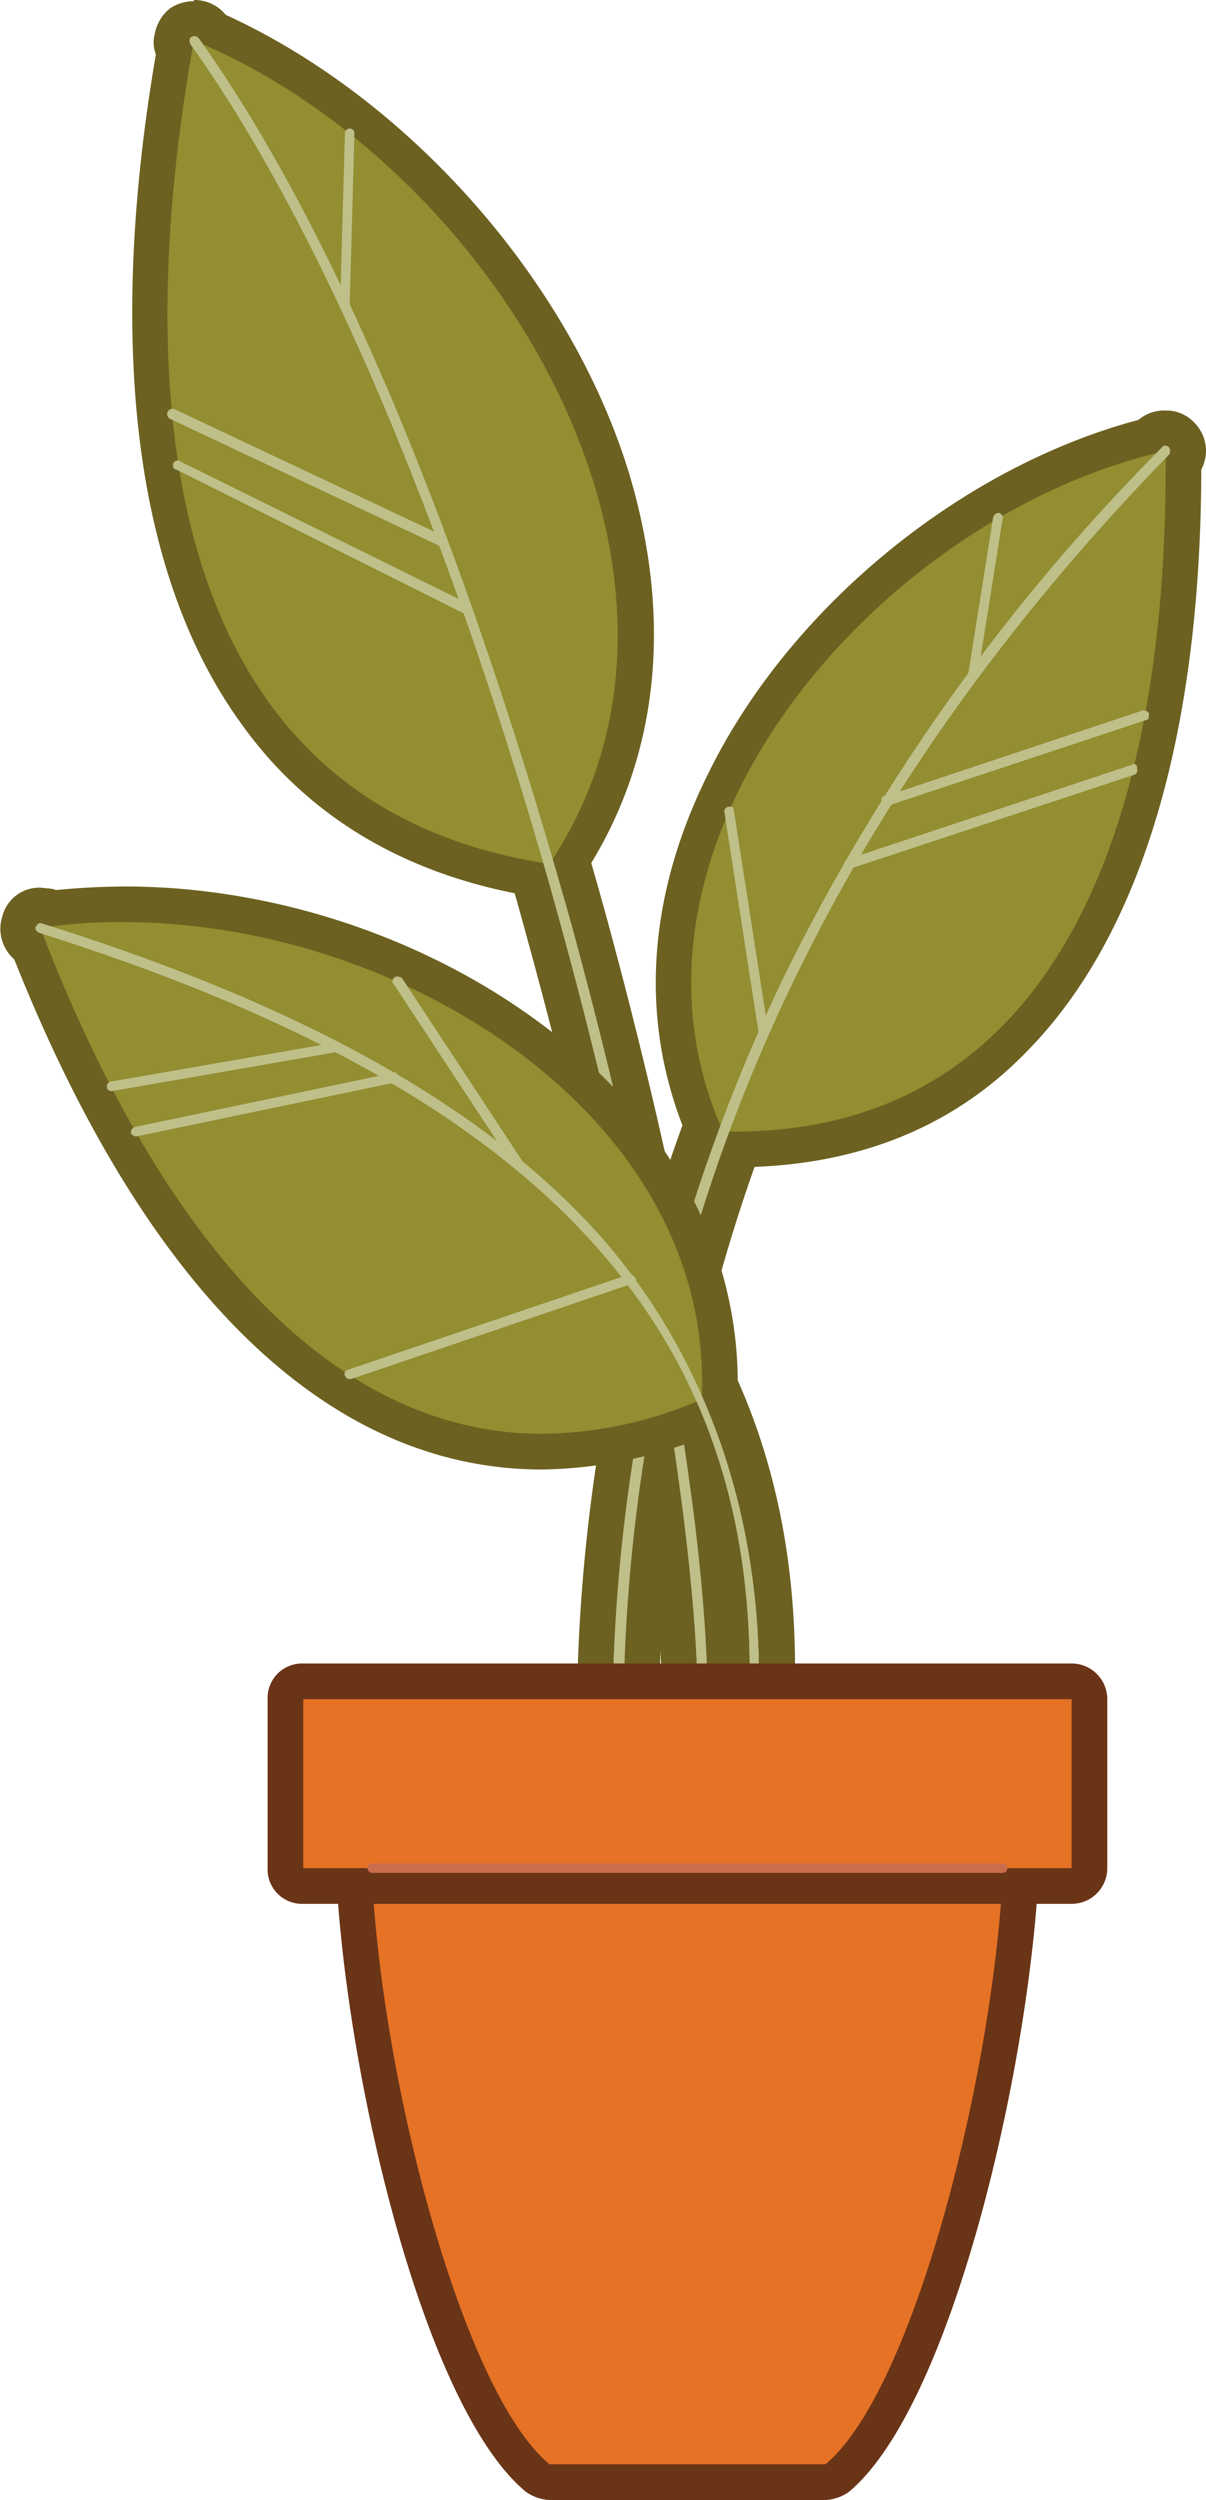 <svg xmlns="http://www.w3.org/2000/svg" viewBox="0 0 101.4 210.1"><g id="Layer_2" data-name="Layer 2"><g id="Layer_1-2" data-name="Layer 1"><g id="plant"><path d="M58.9,148.5a1.6,1.6,0,0,1-1.3-.6,1.9,1.9,0,0,1-.5-1.4c1.4-26-16.9-106.4-42.3-142a2.3,2.3,0,0,1-.4-1.4,2,2,0,0,1,.8-1.2,1.5,1.5,0,0,1,1.1-.4,1.9,1.9,0,0,1,1.6.8C33.3,23.9,44.3,58.7,49.5,77.5c7.7,28,12.2,55.2,11.4,69.2a1.9,1.9,0,0,1-1.9,1.8Z" style="fill:#bfbf8a"/><path d="M16.3,3a.5.5,0,0,1,.4.2C32,24.6,42.9,59.2,48.1,77.9c7.6,27.9,12.1,54.8,11.3,68.7a.4.4,0,0,1-.4.4h0a.4.4,0,0,1-.4-.4C60,120.4,41.6,39.5,16,3.7c-.1-.2-.1-.5.1-.6h.2m0-3a3.6,3.6,0,0,0-2,.6A3.6,3.6,0,0,0,13,2.9a2.8,2.8,0,0,0,.6,2.5C28.7,26.6,39.5,61,44.5,79.5c7.4,26.9,11.8,53.8,11.1,66.9a3.4,3.4,0,0,0,.9,2.5,3,3,0,0,0,2.3,1.1H59a3.4,3.4,0,0,0,3.4-3.2c.8-14.2-3.7-41.5-11.4-69.7C45.8,58.2,34.7,23.2,19.1,1.4A3.4,3.4,0,0,0,16.3,0Z" style="fill:#6c6120"/><path d="M52,146.8a1.9,1.9,0,0,1-2-1.9A146.9,146.9,0,0,1,65,80.4c7.7-15.5,18-29.9,31.6-43.9A2.4,2.4,0,0,1,98,36a2.1,2.1,0,0,1,1.3.5,1.8,1.8,0,0,1,.6,1.3,1.8,1.8,0,0,1-.6,1.4C69.3,70.1,54,105.7,53.9,144.9a1.9,1.9,0,0,1-1.9,1.9Z" style="fill:#bfbf8a"/><path d="M98,37.5h.3a.6.6,0,0,1,0,.6C68,69.3,52.5,105.3,52.4,144.9a.4.4,0,0,1-.4.4h0a.5.5,0,0,1-.5-.4A144.1,144.1,0,0,1,66.4,81.1,168.2,168.2,0,0,1,97.7,37.6c0-.1.2-.1.3-.1m0-3a3.3,3.3,0,0,0-2.5,1C81.8,49.6,71.4,64.1,63.7,79.8a146.9,146.9,0,0,0-15.2,65.1,3.5,3.5,0,0,0,6.9,0c.1-38.8,15.3-74,45-104.6a3.5,3.5,0,0,0,1-2.5,3.4,3.4,0,0,0-1.1-2.4,3.2,3.2,0,0,0-2.3-.9Z" style="fill:#6c6120"/><path d="M63.1,146.8a1.8,1.8,0,0,1-1.7-2c1.9-31.6-16.2-51.6-58.6-65a2.3,2.3,0,0,1-1.1-.9,2,2,0,0,1-.1-1.5,1.8,1.8,0,0,1,1.8-1.3H4c21.3,6.7,36.5,15,46.4,25.3S66.3,127.3,65.2,145a1.9,1.9,0,0,1-1.9,1.8Z" style="fill:#bfbf8a"/><path d="M3.4,77.6h.1c21.1,6.6,36.1,14.8,45.8,25s15.4,25,14.4,42.3a.4.4,0,0,1-.4.4h0a.4.4,0,0,1-.4-.4C64.8,112.5,46.4,92,3.3,78.4c-.2-.1-.4-.3-.3-.5s.2-.3.4-.3m0-3A3.2,3.2,0,0,0,.2,77a3.4,3.4,0,0,0,2.2,4.3C44,94.4,61.7,113.9,59.9,144.7a3.4,3.4,0,0,0,3.2,3.6h.2a3.4,3.4,0,0,0,3.4-3.2c1.1-18.2-3.9-32.8-15.2-44.6S26,81.5,4.4,74.7Z" style="fill:#6c6120"/><path d="M46.2,74.1H46c-10.7-1.5-19-6.3-24.6-14.1-8.8-12.2-11-31.8-6.5-56.7a1.2,1.2,0,0,1,.7-1.1l.7-.2h.6C32.6,8.5,46.5,23.9,51.4,40.4c3.7,12.2,2.4,23.6-3.9,33A1.7,1.7,0,0,1,46.2,74.1Z" style="fill:#928e31"/><path d="M16.3,3.4c25.4,10.5,46.1,45,29.9,69.2C15.9,68.1,10.1,38,16.3,3.4m0-3a2.3,2.3,0,0,0-1.4.4,2.7,2.7,0,0,0-1.5,2.1c-4.6,25.3-2.2,45.3,6.8,57.8C26,68.9,34.7,73.9,45.8,75.5h.4a3,3,0,0,0,2.5-1.4c6.6-9.7,8-21.6,4.2-34.3C47.8,23.1,33.5,7.3,17.5.6L16.3.4Z" style="fill:#6c6120"/><path d="M61.7,96.6h-.9a1.3,1.3,0,0,1-1.3-.9c-4.3-9.3-3.8-19.8,1.4-30.2,7-14,21.7-25.7,36.7-29.1H98a1.6,1.6,0,0,1,.9.3,1.4,1.4,0,0,1,.6,1.2c.2,22.8-4.7,39.9-14.2,49.5C79.2,93.5,71.3,96.6,61.7,96.6Z" style="fill:#928e31"/><path d="M98,37.9c.3,31.4-9.2,57.2-36.3,57.2h-.9C50,71.1,73.7,43.4,98,37.9m0-3h-.7C81.9,38.4,66.7,50.5,59.6,64.9c-5.4,10.8-5.9,21.6-1.5,31.4a2.9,2.9,0,0,0,2.7,1.8h.9c10,0,18.3-3.2,24.6-9.7,9.8-9.9,14.9-27.3,14.7-50.6a3.1,3.1,0,0,0-1.2-2.3,3,3,0,0,0-1.8-.6Z" style="fill:#6c6120"/><path d="M59,147h0a.4.4,0,0,1-.4-.4C60,120.4,41.6,39.5,16,3.7c-.1-.2-.1-.5.1-.6s.4-.1.6.1C32,24.6,42.9,59.2,48.1,77.9c7.6,27.9,12.1,54.8,11.3,68.7A.4.4,0,0,1,59,147Z" style="fill:#bfbf8a"/><path d="M52,145.3h0a.5.5,0,0,1-.5-.4A144.1,144.1,0,0,1,66.4,81.1,168.2,168.2,0,0,1,97.7,37.6c.1-.2.4-.2.6,0a.6.6,0,0,1,0,.6C68,69.3,52.5,105.3,52.4,144.9A.4.4,0,0,1,52,145.3Z" style="fill:#bfbf8a"/><path d="M45.6,122C23.4,122,9.6,98.3,2,78.5a2,2,0,0,1,.1-1.3,1.4,1.4,0,0,1,1.1-.7,57.1,57.1,0,0,1,7.3-.5c14.7,0,30.5,6.4,40,16.5,7,7.3,10.4,16,10,25.2a1.8,1.8,0,0,1-.9,1.3,36.4,36.4,0,0,1-14,3Z" style="fill:#928e31"/><path d="M10.5,77.5c23.2,0,49.6,16.3,48.5,40.1a34.2,34.2,0,0,1-13.4,2.9c-18.8,0-32.9-18.2-42.2-42.5a41.7,41.7,0,0,1,7.1-.5m0-3A60.3,60.3,0,0,0,3,75,3.4,3.4,0,0,0,.8,76.5a3.3,3.3,0,0,0-.2,2.6c11.2,29,26.7,44.4,45,44.4a38.6,38.6,0,0,0,14.5-3.1,3.2,3.2,0,0,0,1.9-2.7c.4-9.6-3.2-18.6-10.4-26.3C41.6,81,25.9,74.5,10.5,74.5Z" style="fill:#6c6120"/><path d="M63.3,145.3h0a.4.4,0,0,1-.4-.4C64.8,112.5,46.4,92,3.3,78.4c-.2-.1-.4-.3-.3-.5s.3-.4.5-.3c21.1,6.6,36.1,14.8,45.8,25s15.4,25,14.4,42.3A.4.4,0,0,1,63.3,145.3Z" style="fill:#bfbf8a"/><path d="M46.2,208.6a1.3,1.3,0,0,1-1-.4c-8.4-6.9-15.1-36.2-15.5-52.6a2.1,2.1,0,0,1,.4-1.1,1.5,1.5,0,0,1,1.1-.4H84.4a1.2,1.2,0,0,1,1,.4,1.6,1.6,0,0,1,.5,1.1c-.4,16.4-7.1,45.7-15.5,52.6a1.3,1.3,0,0,1-1,.4Z" style="fill:#e57225"/><path d="M84.4,155.6h0m0,0c-.5,17.3-7.4,45.2-15,51.5H46.2c-7.6-6.3-14.6-34.2-15-51.5H84.4m0-3H31.2a2.7,2.7,0,0,0-2.1.9,2.9,2.9,0,0,0-.9,2.1c.4,16.5,7,46.3,16,53.8a3.7,3.7,0,0,0,2,.7H69.4a3.7,3.7,0,0,0,2-.7c8.9-7.5,15.5-37.2,16-53.6v-.2a3,3,0,0,0-3-3Zm0,6Z" style="fill:#6a3417"/><rect x="24" y="141.3" width="67.6" height="17.24" rx="1.5" style="fill:#e57225"/><path d="M90.1,142.8V157H25.5V142.8H90.1m0-3H25.5a2.9,2.9,0,0,0-3,3V157a2.9,2.9,0,0,0,3,3H90.1a3,3,0,0,0,3-3V142.8a3,3,0,0,0-3-3Z" style="fill:#6a3417"/><path d="M84.3,157.4h-53a.4.4,0,1,1,0-.8h53a.4.4,0,1,1,0,.8Z" style="fill:#c96d4c"/><path d="M29,26.1h0c-.3,0-.5-.2-.4-.4L29,11.2a.4.4,0,0,1,.8,0l-.4,14.5A.4.4,0,0,1,29,26.1Z" style="fill:#bfbf8a"/><path d="M37.2,45.9H37L14.3,35.2a.4.4,0,1,1,.4-.8L37.4,45.1a.5.5,0,0,1,.2.6Z" style="fill:#bfbf8a"/><path d="M39.3,51.6h-.2L14.9,39.5a.4.4,0,1,1,.3-.7l24.3,12a.5.5,0,0,1,.2.6Z" style="fill:#bfbf8a"/><path d="M43.7,98.4l-.4-.2L33.1,82.7c-.2-.2-.1-.4.1-.6a.7.7,0,0,1,.6.1L44,97.7a.4.4,0,0,1-.1.6Z" style="fill:#bfbf8a"/><path d="M9.4,91.7c-.2,0-.4-.1-.4-.3a.4.4,0,0,1,.3-.5l19-3.3c.2-.1.4.1.5.3s-.1.5-.4.5l-19,3.3Z" style="fill:#bfbf8a"/><path d="M11.4,95.5a.5.5,0,0,1-.4-.3.5.5,0,0,1,.4-.5l21.5-4.5a.3.3,0,0,1,.5.3c.1.2-.1.4-.3.5L11.5,95.5Z" style="fill:#bfbf8a"/><path d="M29.4,115.9c-.2,0-.3-.1-.4-.3s0-.4.3-.5l23.6-8a.5.5,0,0,1,.5.3.3.3,0,0,1-.3.5l-23.6,8Z" style="fill:#bfbf8a"/><path d="M64.2,87.2c-.2,0-.4-.1-.4-.3L60.9,68.2a.4.4,0,0,1,.4-.4c.2-.1.4.1.4.3l2.9,18.6c0,.3-.1.5-.4.5Z" style="fill:#bfbf8a"/><path d="M71.4,73c-.2,0-.3-.1-.4-.3a.4.4,0,0,1,.3-.5l23.8-7.9a.3.3,0,0,1,.5.3.4.4,0,0,1-.2.5L71.5,73Z" style="fill:#bfbf8a"/><path d="M74.6,67.7c-.2,0-.3-.1-.4-.3a.3.3,0,0,1,.3-.5l21.6-7.2c.2,0,.5.1.5.3s0,.5-.2.5L74.7,67.7Z" style="fill:#bfbf8a"/><path d="M81.8,57.2h-.1a.5.5,0,0,1-.3-.5l2.1-13.2a.5.5,0,0,1,.5-.4c.2.1.4.3.3.5L82.2,56.8A.4.4,0,0,1,81.8,57.2Z" style="fill:#bfbf8a"/></g></g></g></svg>